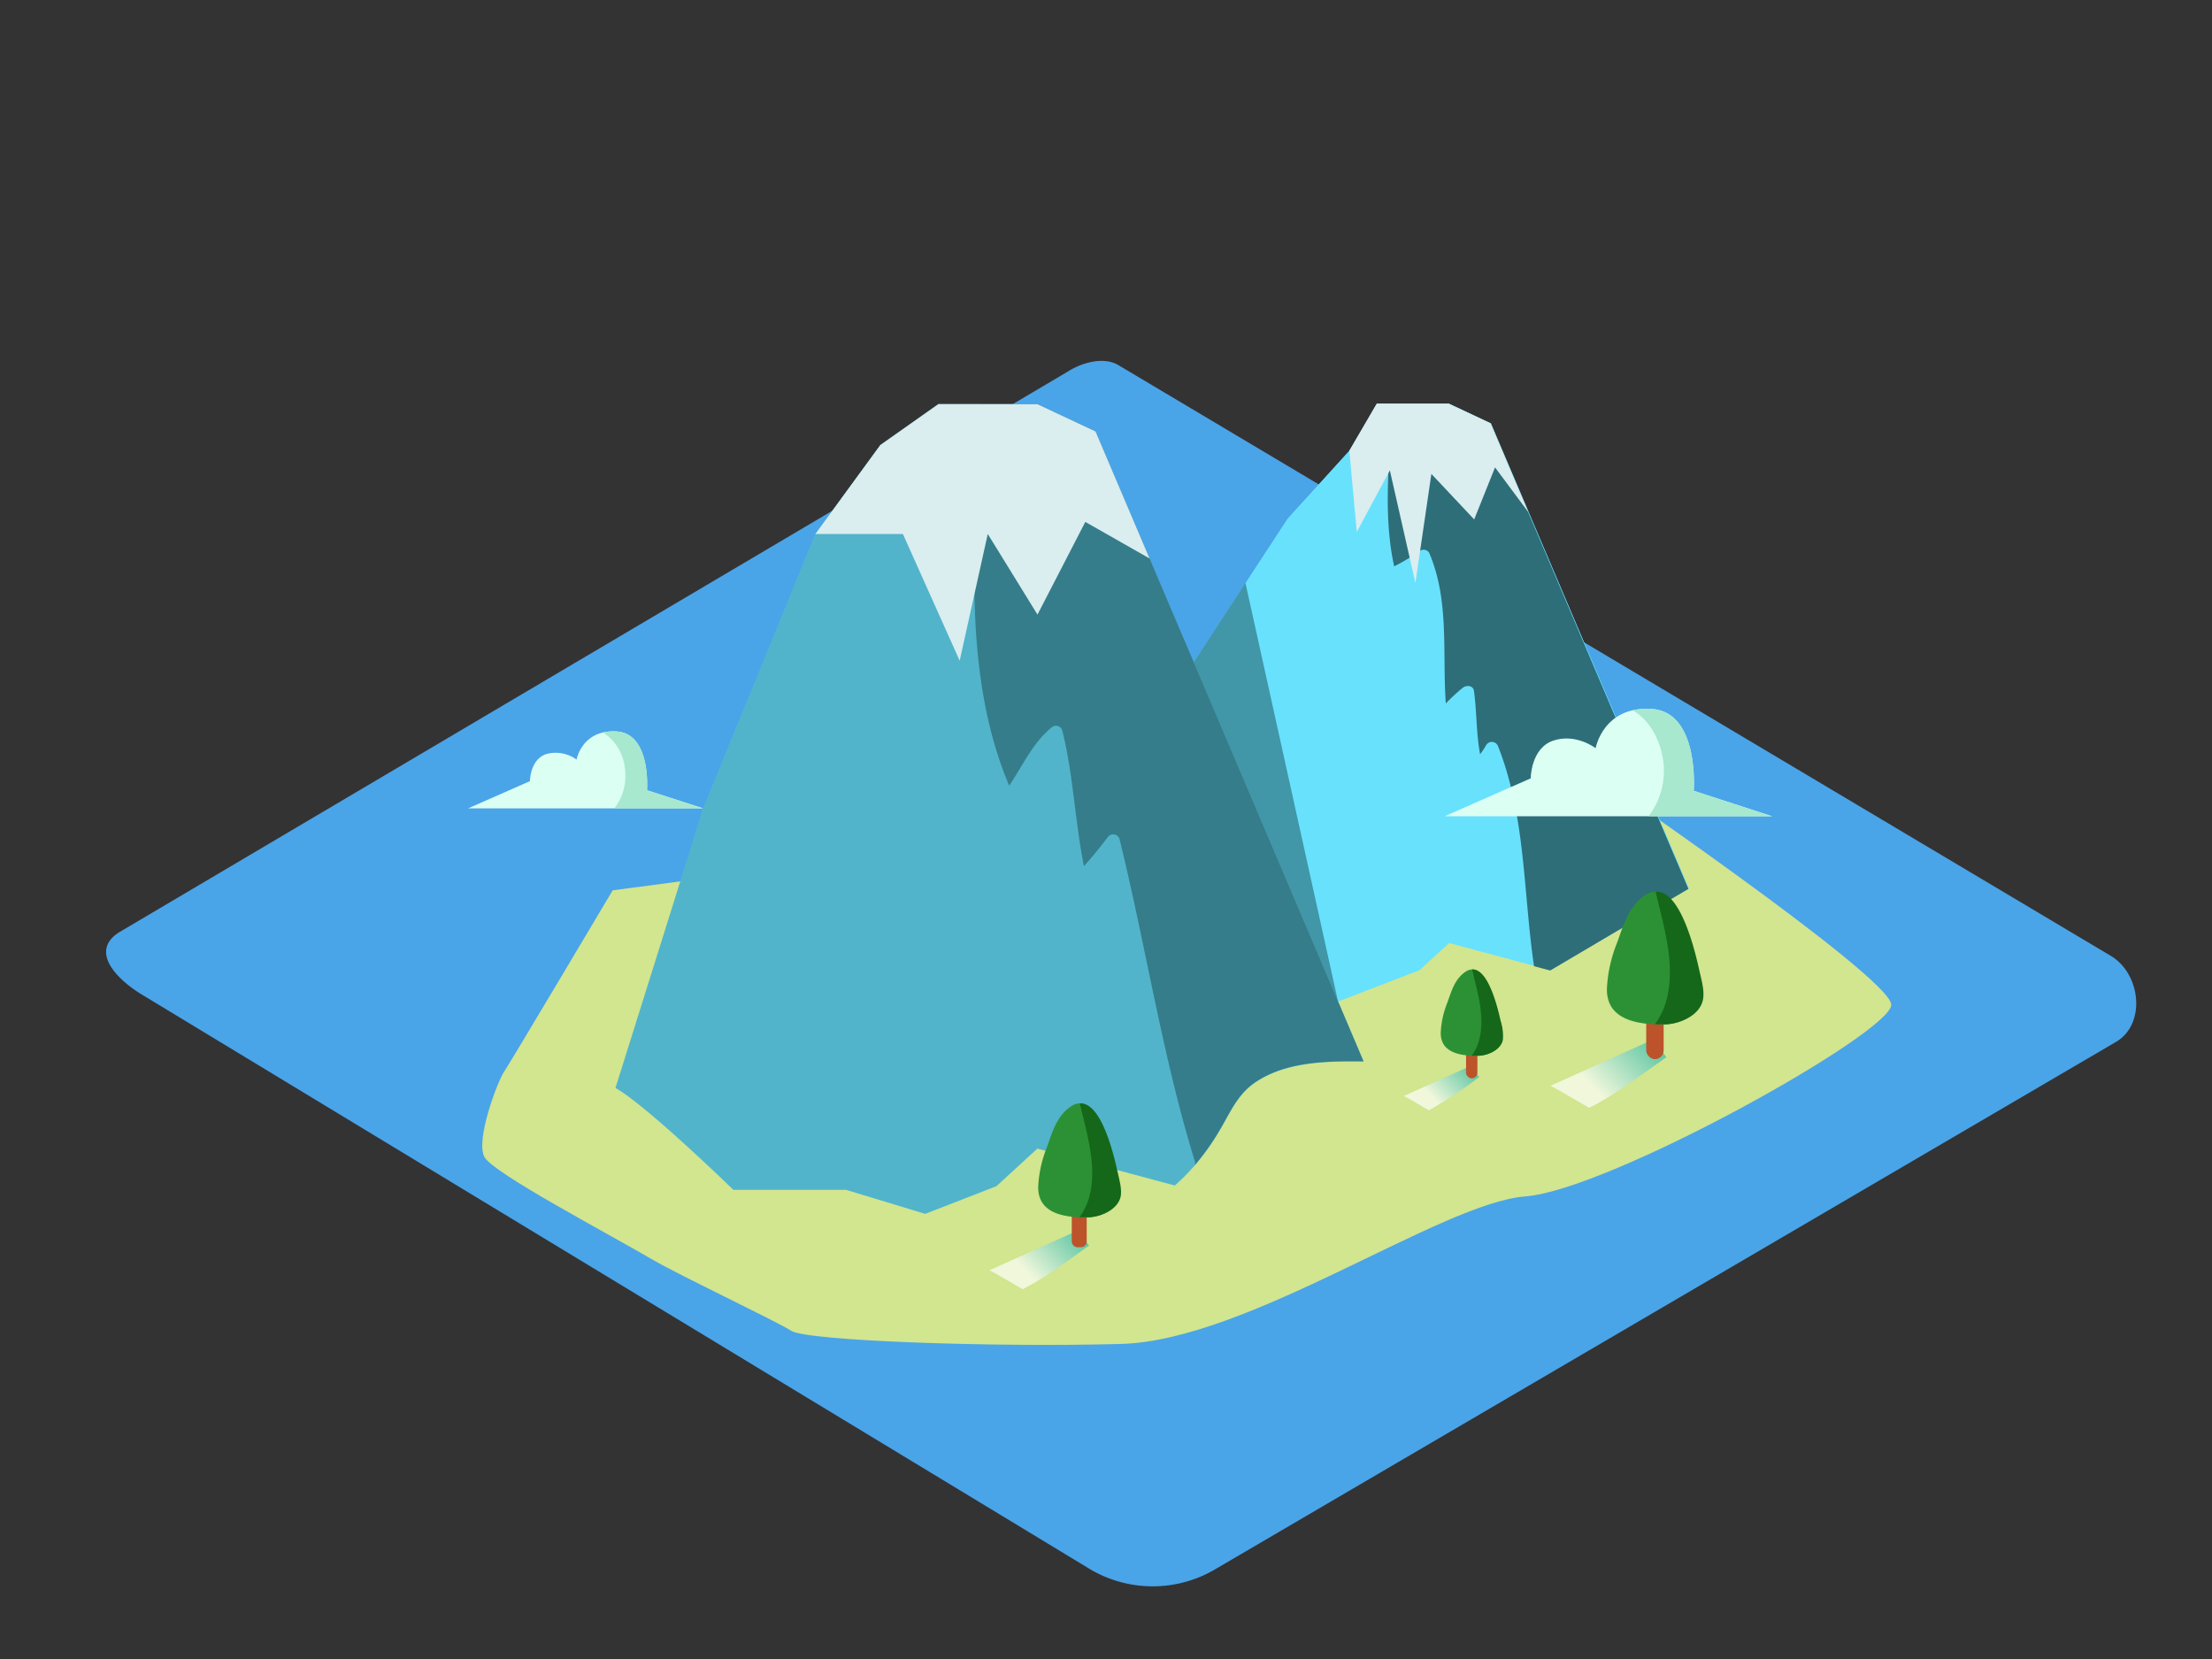 <svg xmlns="http://www.w3.org/2000/svg" xmlns:xlink="http://www.w3.org/1999/xlink" viewBox="0 0 400 300"><rect x="0" y="0" width="400" height="300" fill="#333333" stroke="none"/><defs><linearGradient id="linear-gradient" x1="299.78" y1="185.28" x2="287.92" y2="196.56" gradientUnits="userSpaceOnUse"><stop offset="0" stop-color="#00a99d"/><stop offset="1" stop-color="#fff"/></linearGradient><linearGradient id="linear-gradient-2" x1="266.47" y1="190.94" x2="258.76" y2="198.27" xlink:href="#linear-gradient"/><linearGradient id="linear-gradient-3" x1="195.6" y1="220.18" x2="185.42" y2="229.86" xlink:href="#linear-gradient"/></defs><title>PP</title><g style="isolation:isolate"><g id="Layer_2" data-name="Layer 2"><path d="M197.32,283.88l-171-103.63c-5.44-3.13-10.11-8.28-4.8-11.65L193.13,67.17c2.57-1.64,6.48-2.71,9.1-1.15L381.69,172.84c5.44,3.24,6.42,12.3,1,15.54L219.85,283.71A22.24,22.24,0,0,1,197.32,283.88Z" fill="#4aa4e8"/><path d="M110.79,161S92.25,192.19,91.1,193.9s-5.2,12.43-3.47,15.37S109,222.54,118.1,227.84c4.65,2.72,22.13,11,25,12.82s36.59,3,59.63,2.37,57.81-25.5,73.09-26.68S342,186.75,342,181.69s-56.88-43.78-56.88-43.78" fill="#d2e58f"/><path d="M194.85,167.8l17.09-42,20.92-32L244,81.53,249,73h13l7.6,3.57,35.78,84.09-25,14.76-18.34-4.92-5.37,4.92-23.26,8.95,3.58-8.5H222.14S198.88,170,194.85,167.8Z" fill="#68e1fd"/><path d="M194.85,167.8l17.09-42,20.92-32L244,81.53,249,73h13l7.6,3.57,35.78,84.09-25,14.76-18.34-4.92-5.37,4.92-23.26,8.95,3.58-8.5H222.14S198.88,170,194.85,167.8Z" fill="#68e1fd"/><path d="M220.46,204.59c1.91-3.17,3.23-6.52,6.35-8.71,5.57-3.89,13-4,19.79-3.92L198.11,78l-10.5-4.93H169.69l-10.5,7.4L147.45,96.55l-20.29,49.63L111.3,196.74c5.56,3.09,21.32,18.42,21.32,18.42H153l14.3,4.34,12.88-5,7.41-6.8,24.86,6.67A40.29,40.29,0,0,0,220.46,204.59Z" fill="#68e1fd"/><path d="M220.46,204.59c1.91-3.17,3.23-6.52,6.35-8.71,5.57-3.89,13-4,19.79-3.92L198.11,78l-10.5-4.93H169.69l-10.5,7.4L147.45,96.55l-20.29,49.63L111.3,196.74c5.56,3.09,21.32,18.42,21.32,18.42H153l14.3,4.34,12.88-5,7.41-6.8,24.86,6.67A40.29,40.29,0,0,0,220.46,204.59Z" fill="#153e42" opacity="0.27"/><path d="M215.72,211.1l0,0a46.38,46.38,0,0,0,4.71-6.55c1.91-3.17,3.23-6.52,6.35-8.71,5.57-3.89,13-4,19.79-3.92L198.11,78l-10.5-4.93H177.27c-.76,22.9-3.77,47.7,5.22,69,2.45-3.59,4.18-7.64,7.61-10.47a1.19,1.19,0,0,1,2,.52c2,8.05,2.28,16.39,3.91,24.51,1.5-1.67,2.91-3.4,4.28-5.2a1.2,1.2,0,0,1,2.15.28c4.77,19.36,7.72,39.15,13.61,58.23A1,1,0,0,1,215.72,211.1Z" fill="#153e42" opacity="0.46"/><polygon points="147.45 96.56 163.27 96.56 173.54 119.48 178.62 96.56 187.61 111.14 196.26 94.38 207.88 100.99 198.11 78.02 187.61 73.09 169.69 73.09 159.19 80.49 147.45 96.56" fill="#daedef"/><polygon points="241.94 181.03 225.22 105.43 215.87 119.75 241.94 181.03" fill="#153e42" opacity="0.46"/><path d="M269.55,76.66l-7.6-3.57H251.83c-.53,9.79-1.82,19.71.28,29.32a36.58,36.58,0,0,0,4.73-2.84,1.18,1.18,0,0,1,1.61.42c3.69,8.64,2.35,18.07,3,27.22a32.55,32.55,0,0,1,3.08-2.85c.6-.48,1.83-.45,2,.52.54,3.83.4,7.74,1.12,11.52a14.93,14.93,0,0,0,1.11-1.69,1.2,1.2,0,0,1,2.15.28c5,12.66,4.53,26.45,6.49,39.73l2.92.78,25-14.76Z" fill="#153e42" opacity="0.7"/><polygon points="244 81.53 245.35 96.2 251.33 85.06 255.95 105.43 258.84 85.7 266.58 93.93 270.35 84.52 276.39 92.64 269.55 76.55 261.94 72.98 248.97 72.98 244 81.53" fill="#daedef"/><path d="M84.64,146.18h42.52L117,142.9s.78-10.24-5.49-10.63-7.25,5.09-7.25,5.09a6.41,6.41,0,0,0-5.49-1c-2.94,1-2.94,4.9-2.94,4.9Z" fill="#dcfff3"/><path d="M113,138.92a9.65,9.65,0,0,1-1.9,7.26h16.06L117,142.9s.78-10.24-5.49-10.63a8.43,8.43,0,0,0-2.44.19A8.77,8.77,0,0,1,113,138.92Z" fill="#a7e8cf"/><path d="M261.23,147.61h59.24L306.28,143s1.09-14.27-7.64-14.81-10.1,7.1-10.1,7.1-3.55-2.73-7.64-1.37-4.1,6.83-4.1,6.83Z" fill="#dcfff3"/><path d="M300.75,137.49a13.44,13.44,0,0,1-2.65,10.12h22.37L306.28,143s1.09-14.27-7.64-14.81a11.75,11.75,0,0,0-3.4.26C298.29,130.21,300.17,133.67,300.75,137.49Z" fill="#a7e8cf"/><path d="M301.34,191.17,298.91,188l-18.54,8.34c1.81.93,4.44,2.52,7,4C292.37,197.81,296.7,194.38,301.34,191.17Z" opacity="0.68" fill="url(#linear-gradient)" style="mix-blend-mode:multiply"/><rect x="297.69" y="170.66" width="3.15" height="20.87" rx="1.57" ry="1.57" fill="#bc532a"/><path d="M307,174.93c-.73-3.15-4-17-9.67-12.95-2.93,2.09-3.76,5.36-4.93,8.55a25.46,25.46,0,0,0-1.82,8.27c-.09,5.77,5.78,6.48,10.28,6.46,2.59,0,6.29-1.54,6.89-4.36.36-1.7-.26-3.7-.62-5.36Z" fill="#2c9135"/><path d="M307.31,175.54l-.14-.61c-.64-2.79-3.24-14-7.78-13.69,1.35,5.89,3.34,12.11,2.28,18.14a13.79,13.79,0,0,1-2.4,5.84c.6,0,1.2,0,1.77,0,2.59,0,6.29-1.54,6.89-4.36C308.29,179.21,307.67,177.2,307.31,175.54Z" fill="#156819"/><path d="M267.49,194.77l-1.58-2-12.06,5.42c1.18.6,2.89,1.64,4.54,2.6A82.23,82.23,0,0,0,267.49,194.77Z" opacity="0.68" fill="url(#linear-gradient-2)" style="mix-blend-mode:multiply"/><rect x="265.11" y="181.43" width="2.05" height="13.57" rx="1.02" ry="1.02" fill="#bc532a"/><path d="M271.19,184.21c-.47-2-2.57-11.07-6.28-8.42-1.9,1.36-2.44,3.48-3.2,5.56a16.56,16.56,0,0,0-1.18,5.38c-.06,3.75,3.76,4.21,6.68,4.2,1.69,0,4.09-1,4.48-2.83a8.77,8.77,0,0,0-.4-3.49Z" fill="#2c9135"/><path d="M271.36,184.61l-.09-.4c-.42-1.81-2.11-9.08-5.06-8.9.88,3.83,2.17,7.88,1.48,11.8a9,9,0,0,1-1.56,3.79c.39,0,.78,0,1.15,0,1.69,0,4.09-1,4.48-2.83A8.77,8.77,0,0,0,271.36,184.61Z" fill="#156819"/><path d="M196.94,225.23l-2.09-2.69-15.92,7.16c1.55.8,3.81,2.17,6,3.44C189.24,230.93,193,228,196.94,225.23Z" opacity="0.68" fill="url(#linear-gradient-3)" style="mix-blend-mode:multiply"/><rect x="193.81" y="207.62" width="2.7" height="17.92" rx="1.02" ry="1.02" fill="#bc532a"/><path d="M201.83,211.28c-.62-2.7-3.39-14.62-8.3-11.12-2.51,1.79-3.23,4.6-4.23,7.34a21.87,21.87,0,0,0-1.56,7.1c-.08,5,5,5.57,8.83,5.55,2.23,0,5.4-1.32,5.92-3.74.31-1.46-.22-3.18-.53-4.6Z" fill="#2c9135"/><path d="M202.07,211.81l-.12-.53c-.55-2.39-2.78-12-6.68-11.75,1.16,5.06,2.87,10.4,2,15.58a11.84,11.84,0,0,1-2.06,5c.52,0,1,0,1.52,0,2.23,0,5.4-1.32,5.92-3.74C202.91,215,202.38,213.24,202.07,211.81Z" fill="#156819"/></g></g></svg>